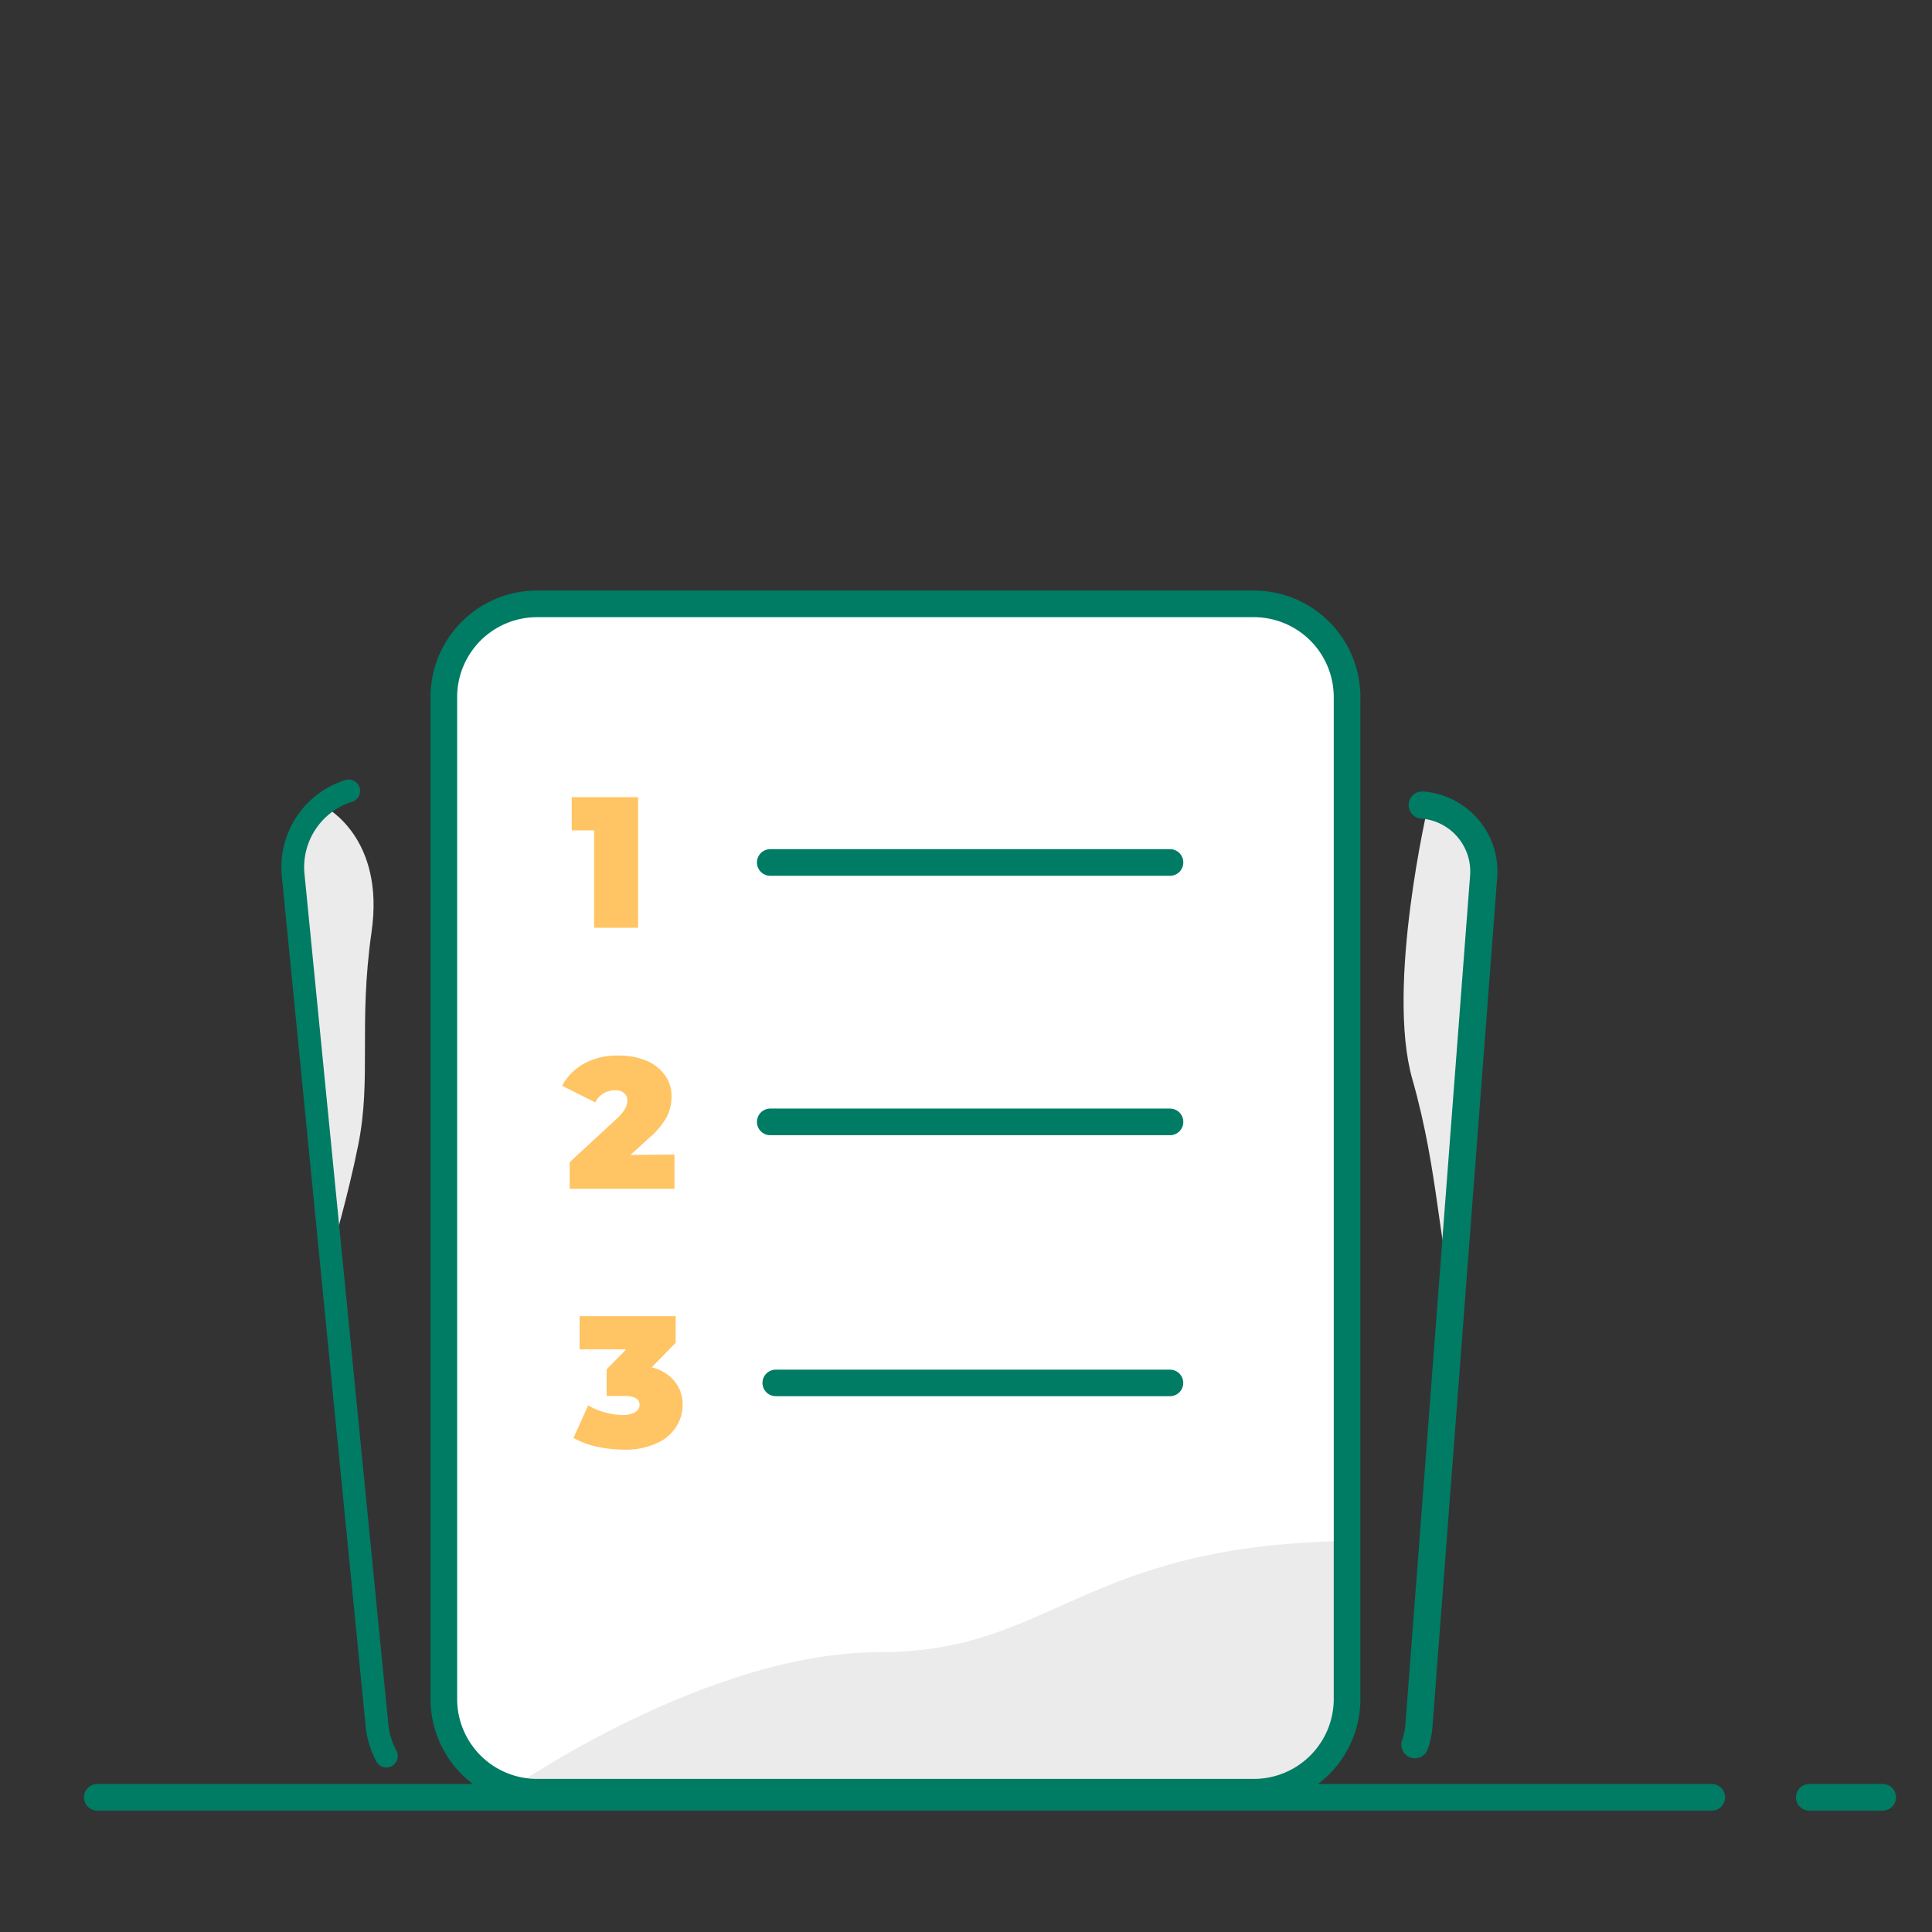<svg xmlns="http://www.w3.org/2000/svg" viewBox="0 0 145 145"><rect x="0" y="0" width="145" height="145" fill="#333333" stroke="none"/><defs><style>.cls-1{fill:#ebebeb;}.cls-2,.cls-4,.cls-5,.cls-7{fill:none;stroke:#007b64;stroke-linecap:round;stroke-linejoin:round;}.cls-2{stroke-width:2px;}.cls-3{fill:#fff;}.cls-4{stroke-width:2.04px;}.cls-5{stroke-width:1.71px;}.cls-6{fill:#ffc463;}.cls-7{stroke-width:1.99px;}</style></defs><title>32 Бюджетные счета копия</title><g id="_35_Постановка_на_учет" data-name="35 Постановка на учет"><path class="cls-1" d="M107.19,60.42S104,74,106,81s2,13,3,15l2.22-28.62L111,63l-1.82-1.72Z"/><line class="cls-2" x1="7.3" y1="134.89" x2="128.47" y2="134.89"/><line class="cls-2" x1="135.79" y1="134.89" x2="141.3" y2="134.89"/><path class="cls-1" d="M24.48,60.62s4.41,2.29,3.41,9.29,0,11-1,16c-.8,4-2,8-2,8L22.07,66.55V63.91l1.37-2.77Z"/><rect class="cls-3" x="33.13" y="45.5" width="68" height="89" rx="7.05"/><path class="cls-1" d="M38.37,134.23S53,124,66,124s15-8,35.1-8.35L101,128l-2.65,5.07-1.54,1.16Z"/><path class="cls-4" d="M106.74,60.42a5,5,0,0,1,4.61,5.37l-4.86,63.76a5.3,5.3,0,0,1-.3,1.39"/><path class="cls-2" d="M101.1,57.79v69.72a7,7,0,0,1-7,7H40.31a7,7,0,0,1-7-7V52.32a7,7,0,0,1,7-7H94.1a7,7,0,0,1,7,7V60.1"/><path class="cls-5" d="M29,131.8a5.59,5.59,0,0,1-.38-.87,5.83,5.83,0,0,1-.32-1.4L22,65.66a6,6,0,0,1,4.17-6.3"/><path class="cls-6" d="M47.89,59.83v9.8h-3.3V62.32H42.91V59.83Z"/><line class="cls-2" x1="57.81" y1="64.73" x2="87.81" y2="64.73"/><path class="cls-6" d="M50.62,86.65v2.57H42.76v-2l3.55-3.28a2.87,2.87,0,0,0,.61-.74,1.29,1.29,0,0,0,.16-.61.66.66,0,0,0-.25-.56,1,1,0,0,0-.7-.2,1.58,1.58,0,0,0-1.45.91l-2.49-1.25a4.09,4.09,0,0,1,1.64-1.66,5.18,5.18,0,0,1,2.6-.61,5.29,5.29,0,0,1,2.06.38,3.19,3.19,0,0,1,1.4,1.08,2.64,2.64,0,0,1,.51,1.61,3.43,3.43,0,0,1-.35,1.52,5.66,5.66,0,0,1-1.34,1.6l-1.39,1.27Z"/><line class="cls-2" x1="57.81" y1="84.2" x2="87.81" y2="84.2"/><path class="cls-6" d="M50.63,103.67a2.71,2.71,0,0,1,.6,1.77,3,3,0,0,1-.48,1.64,3.26,3.26,0,0,1-1.47,1.24,5.63,5.63,0,0,1-2.47.48,10.11,10.11,0,0,1-2-.22,6.38,6.38,0,0,1-1.77-.66l1.1-2.44a5.32,5.32,0,0,0,1.28.53,5.26,5.26,0,0,0,1.32.19,1.83,1.83,0,0,0,.91-.2.62.62,0,0,0,.35-.56c0-.45-.38-.67-1.15-.67H45.53v-2L47,101.27H43.5V98.78h7.21v2l-1.8,1.84A3.13,3.13,0,0,1,50.63,103.67Z"/><line class="cls-7" x1="58.22" y1="103.79" x2="87.81" y2="103.79"/></g></svg>